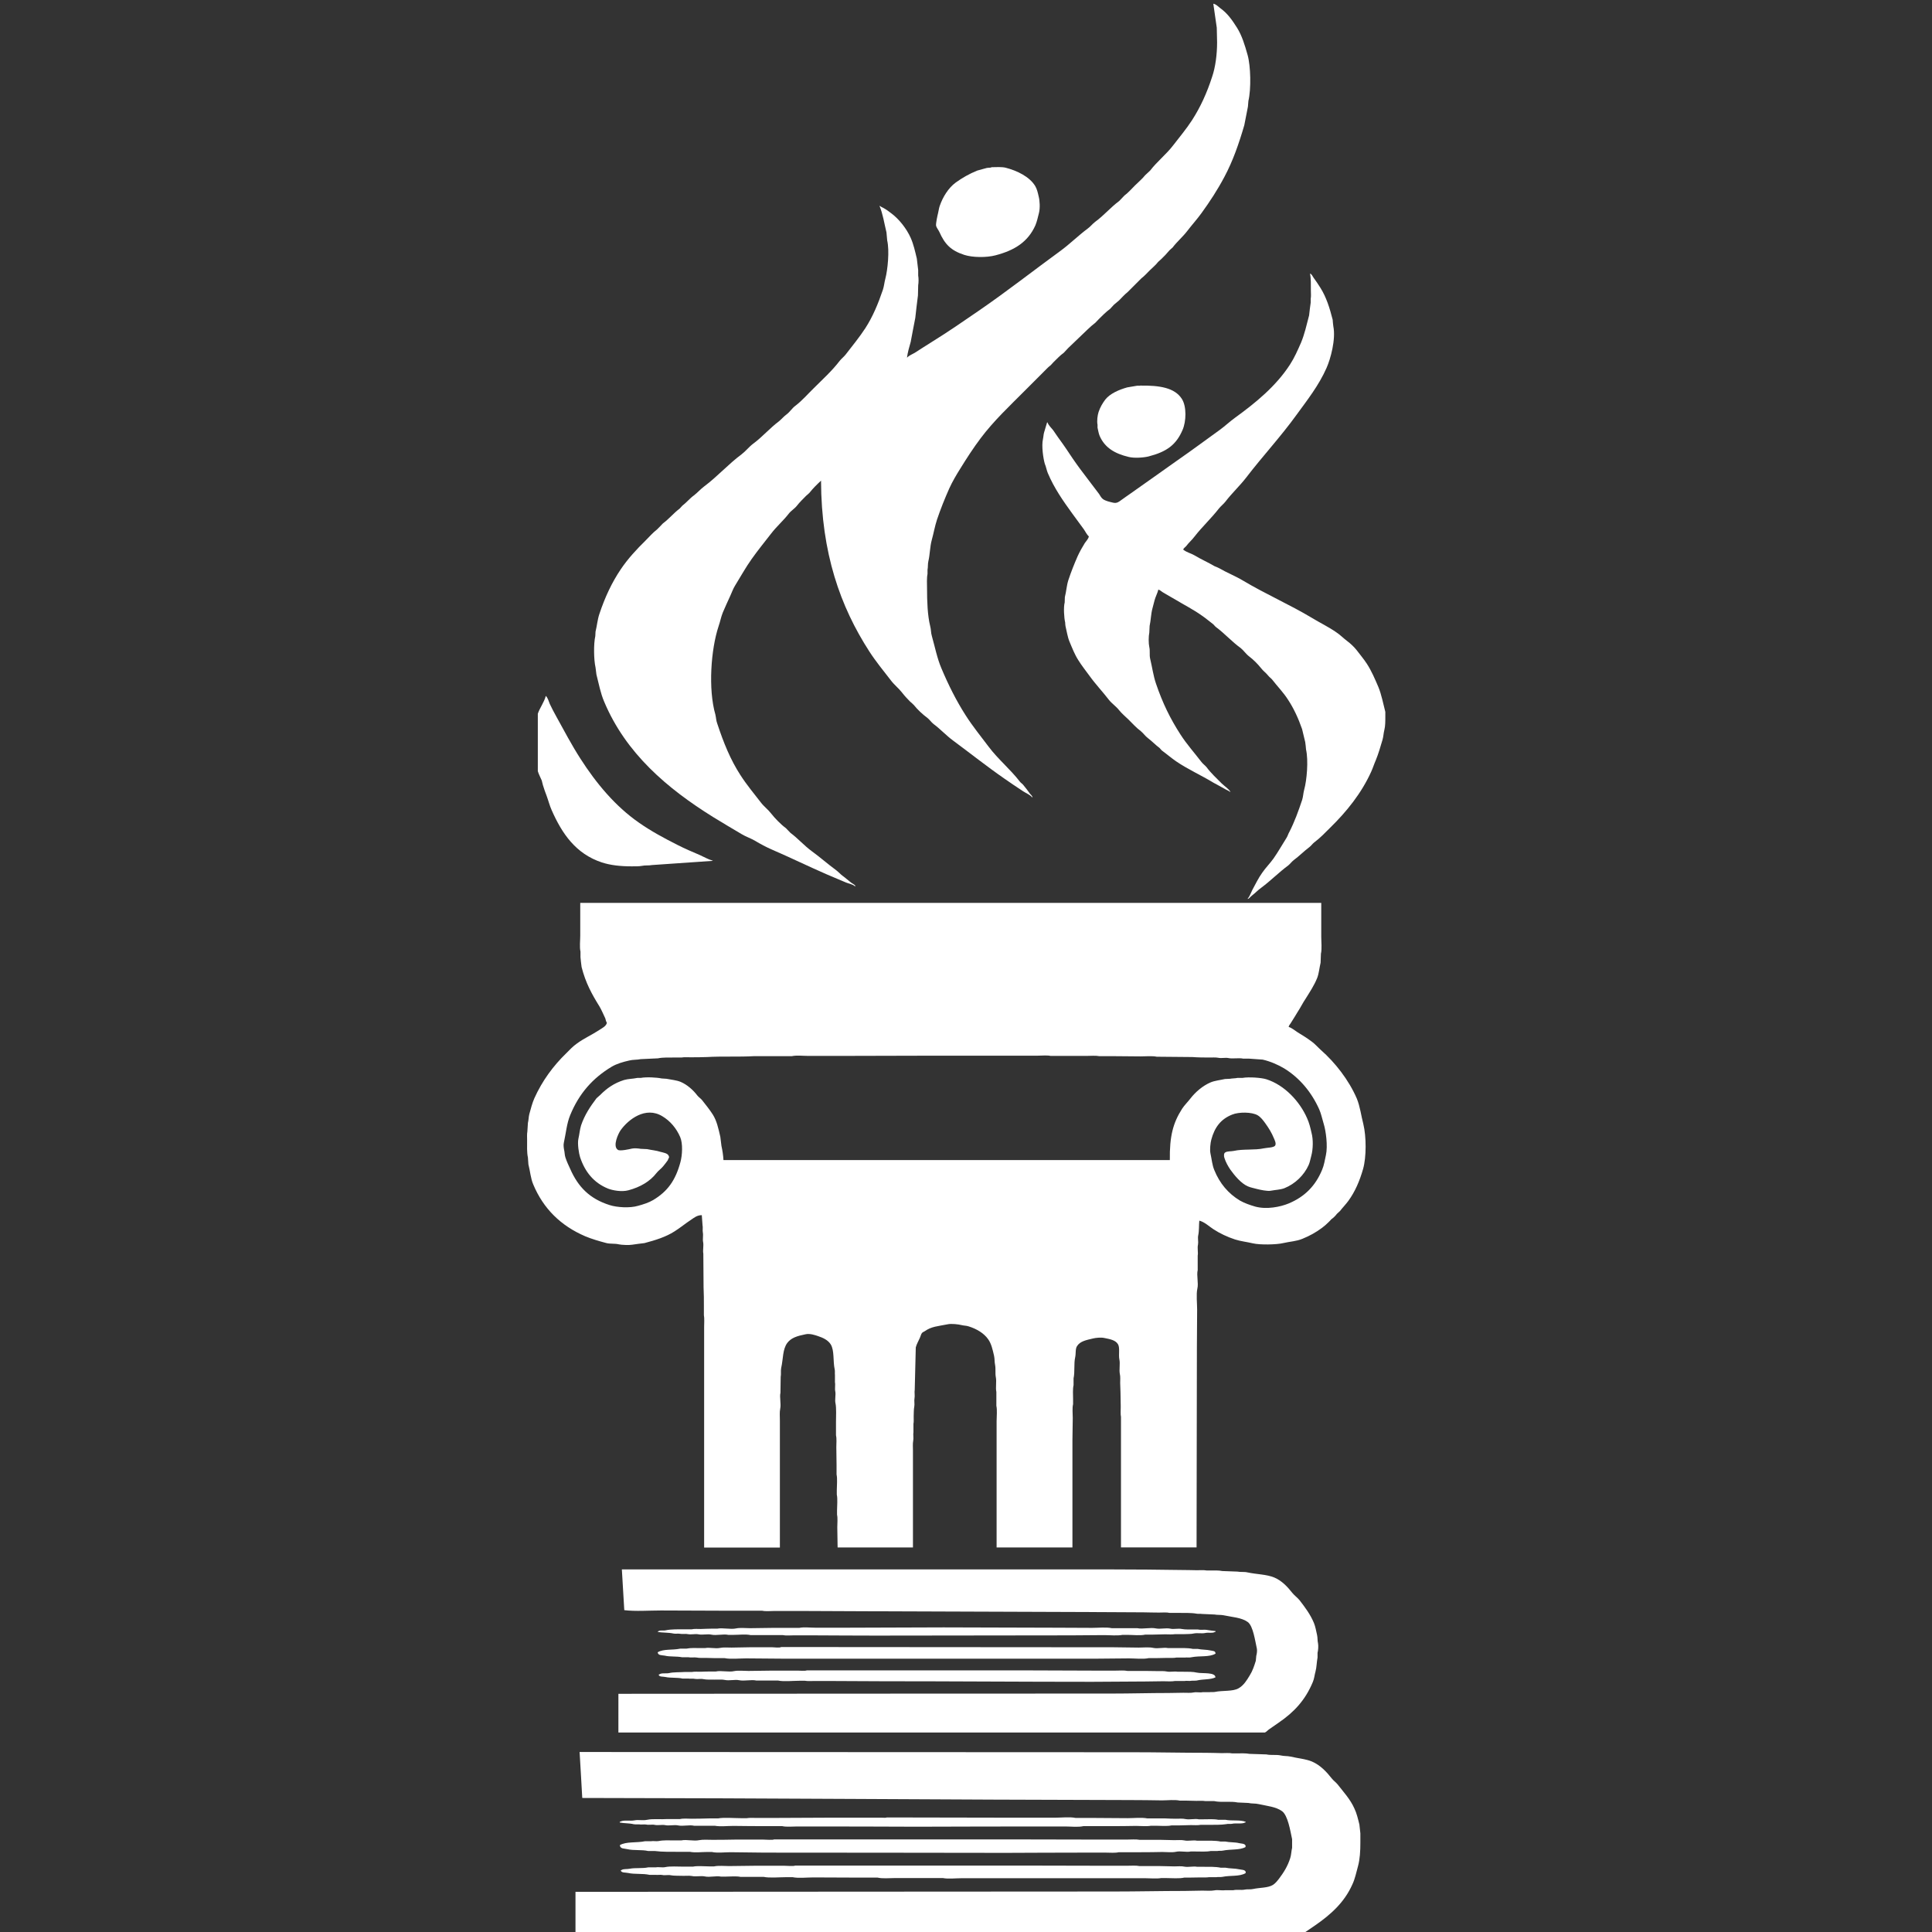 <?xml version="1.0" encoding="utf-8"?>
<!-- Generator: Adobe Illustrator 15.1.0, SVG Export Plug-In . SVG Version: 6.00 Build 0)  -->
<svg version="1.2" baseProfile="tiny" id="Шар_1"
	 xmlns="http://www.w3.org/2000/svg" xmlns:xlink="http://www.w3.org/1999/xlink" x="0px" y="0px" width="24px" height="24px"
	 viewBox="0 0 24 24" xml:space="preserve">
<rect x="0" y="0" width="24" height="24" fill="#333333" stroke="none"/>
<g>
	<path fill="none" d="M16.389,13.781c-0.096-0.214-0.242-0.39-0.434-0.508c-0.076-0.046-0.17-0.087-0.268-0.11
		c-0.057-0.004-0.113-0.008-0.168-0.012c-0.025,0-0.051,0-0.074,0c-0.055-0.013-0.131,0.005-0.188-0.008
		c-0.034-0.007-0.084,0.006-0.123-0.003c-0.031-0.006-0.078-0.003-0.115-0.003c-0.063,0-0.144-0.001-0.205-0.006
		c-0.147-0.002-0.296-0.002-0.443-0.004c-0.057-0.012-0.138-0.004-0.201-0.004c-0.116-0.001-0.231-0.002-0.348-0.003
		c-0.055,0-0.11,0-0.165,0c-0.046-0.009-0.108-0.003-0.159-0.003c-0.104,0-0.207,0-0.311,0c-0.045,0-0.09,0-0.135,0
		c-0.043-0.01-0.107-0.003-0.156-0.003c-0.1,0-0.201,0-0.301,0c-0.316,0-0.632,0-0.949,0c-0.403,0-0.81,0.003-1.209,0.003
		c-0.133,0-0.266,0-0.397,0c-0.064,0-0.144-0.01-0.202,0.003c-0.156,0-0.313,0-0.469,0c-0.191,0.011-0.395,0-0.585,0.011
		c-0.069,0.003-0.143,0.003-0.208,0.003c-0.035,0-0.081-0.003-0.109,0.003c-0.027,0-0.054,0-0.08,0c-0.063,0-0.154-0.003-0.212,0.01
		c-0.072,0.004-0.143,0.007-0.215,0.01c-0.045,0.01-0.096,0.005-0.142,0.017c-0.081,0.019-0.156,0.04-0.218,0.077
		c-0.238,0.143-0.405,0.334-0.516,0.602c-0.043,0.104-0.052,0.222-0.079,0.344c-0.006,0.024-0.001,0.065,0.003,0.084
		c0.008,0.037,0.005,0.064,0.017,0.098c0.015,0.049,0.039,0.098,0.06,0.143c0.098,0.224,0.242,0.37,0.489,0.448
		c0.09,0.028,0.251,0.04,0.354,0.009c0.065-0.019,0.132-0.039,0.186-0.071c0.181-0.107,0.28-0.246,0.34-0.473
		c0.023-0.087,0.031-0.228-0.003-0.309c-0.046-0.109-0.125-0.202-0.223-0.26c-0.208-0.126-0.422,0.04-0.518,0.175
		c-0.026,0.037-0.104,0.197-0.033,0.243c0.024,0.019,0.142-0.008,0.175-0.016c0.03-0.006,0.082-0.002,0.106,0.003
		c0.027,0.002,0.054,0.002,0.082,0.004c0.055,0.012,0.114,0.018,0.163,0.033c0.036,0.01,0.093,0.017,0.105,0.051
		c0.004,0.006,0.004,0.014,0.004,0.022c-0.009,0.01-0.01,0.022-0.016,0.033c-0.017,0.025-0.038,0.05-0.057,0.074
		c-0.024,0.03-0.06,0.055-0.083,0.084c-0.08,0.104-0.202,0.175-0.348,0.214c-0.083,0.022-0.199,0.002-0.257-0.022
		c-0.174-0.071-0.284-0.208-0.344-0.389c-0.014-0.041-0.034-0.168-0.021-0.228c0.013-0.057,0.017-0.113,0.033-0.166
		c0.045-0.133,0.115-0.236,0.192-0.338c0.016-0.014,0.031-0.027,0.046-0.041c0.082-0.081,0.173-0.146,0.297-0.186
		c0.052-0.016,0.11-0.015,0.166-0.026c0.013,0,0.027,0,0.042,0c0.067-0.013,0.199-0.006,0.258,0.007
		c0.02,0.001,0.039,0.002,0.06,0.004c0.06,0.012,0.123,0.017,0.175,0.038c0.083,0.035,0.158,0.103,0.208,0.169
		c0.017,0.021,0.043,0.037,0.06,0.059c0.045,0.059,0.093,0.115,0.133,0.179c0.049,0.078,0.068,0.173,0.093,0.276
		c0.004,0.037,0.008,0.074,0.014,0.113c0.012,0.053,0.022,0.117,0.025,0.176c1.848,0,3.697,0,5.545,0
		c-0.004-0.295,0.039-0.46,0.152-0.637c0.029-0.046,0.07-0.085,0.103-0.127c0.062-0.08,0.151-0.158,0.251-0.201
		c0.053-0.022,0.117-0.028,0.179-0.042c0.021-0.001,0.042-0.002,0.063-0.003c0.026-0.006,0.065-0.004,0.093-0.011
		c0.021,0,0.041,0,0.063,0c0.076-0.015,0.236-0.002,0.295,0.017c0.227,0.072,0.416,0.277,0.506,0.484
		c0.025,0.057,0.041,0.118,0.055,0.181c0.023,0.083,0.02,0.205-0.002,0.283c-0.012,0.043-0.018,0.079-0.033,0.116
		c-0.057,0.128-0.168,0.235-0.301,0.289c-0.053,0.021-0.109,0.021-0.172,0.032c-0.039,0.008-0.135-0.014-0.166-0.021
		c-0.041-0.013-0.078-0.018-0.115-0.033c-0.086-0.036-0.168-0.137-0.219-0.208c-0.028-0.041-0.059-0.095-0.074-0.146
		c-0.008-0.021-0.008-0.059,0.009-0.067c0.027-0.019,0.071-0.012,0.108-0.02c0.113-0.026,0.26-0.007,0.373-0.032
		c0.039-0.009,0.127-0.007,0.141-0.036c0.016-0.024-0.008-0.069-0.014-0.084c-0.031-0.076-0.066-0.132-0.109-0.191
		c-0.025-0.036-0.055-0.074-0.094-0.099c-0.072-0.043-0.236-0.043-0.318-0.009c-0.141,0.056-0.218,0.157-0.259,0.312
		c-0.01,0.037-0.021,0.125-0.01,0.172c0.016,0.072,0.021,0.143,0.047,0.204c0.067,0.166,0.173,0.292,0.319,0.38
		c0.057,0.032,0.125,0.057,0.191,0.075c0.141,0.038,0.311,0.004,0.414-0.039c0.201-0.084,0.334-0.22,0.416-0.419
		c0.023-0.056,0.033-0.119,0.047-0.182c0.025-0.111,0-0.303-0.027-0.39C16.424,13.895,16.414,13.838,16.389,13.781z"/>
	<path fill="#fff" d="M7.794,22.971c0.078,0.019,0.176,0.004,0.259,0.023c0.027,0,0.055,0,0.082,0
		c0.091,0.012,0.208,0.01,0.305,0.01c0.044,0,0.088,0,0.131,0c0.061,0.013,0.146,0.002,0.212,0.002c0.02,0,0.04,0,0.06,0
		c0.066,0.015,0.159,0.003,0.231,0.003c0.141,0.001,0.282,0.003,0.423,0.005c0.998,0,1.996,0.002,2.993,0.003
		c0.313-0.001,0.625-0.003,0.938-0.003c0.104,0,0.207,0,0.311,0c0.051,0,0.114,0.006,0.159-0.005c0.092,0,0.183,0,0.274,0
		c0.09,0,0.179-0.001,0.268-0.003c0.053,0,0.119,0.008,0.166-0.002c0.059-0.014,0.13,0.008,0.185-0.004c0.021,0,0.041,0,0.063,0
		c0.058,0,0.133,0.005,0.185-0.006c0.027,0,0.055,0,0.083,0c0.018-0.005,0.048,0,0.069-0.005c0.098-0.02,0.209-0.004,0.281-0.044
		c0-0.01,0.004-0.014,0-0.02c-0.012-0.025-0.049-0.022-0.08-0.029c-0.051-0.013-0.116-0.008-0.172-0.02c-0.02,0-0.039,0-0.059,0
		c-0.059-0.013-0.149-0.01-0.212-0.01c-0.026,0-0.053,0-0.079,0c-0.047-0.011-0.109,0.008-0.159-0.004
		c-0.034-0.007-0.085-0.003-0.125-0.003c-0.058-0.001-0.115-0.003-0.172-0.004c-0.086,0-0.17,0-0.256,0
		c-0.046-0.009-0.112-0.003-0.165-0.003c-0.106,0-0.213,0-0.32,0c-0.319,0-0.648-0.002-0.973-0.002c-1.028,0-2.056,0-3.084,0
		c-0.018,0.01-0.105,0.002-0.133,0.002c-0.116,0-0.234,0-0.35,0c-0.094,0.002-0.187,0.003-0.281,0.003
		c-0.054,0-0.119-0.005-0.166,0.004c-0.067,0.015-0.158-0.011-0.221,0.003c-0.032,0-0.064,0-0.097,0
		c-0.058,0-0.131-0.004-0.185,0.008c-0.03,0.006-0.068-0.003-0.092,0.002c-0.026,0-0.052,0-0.076,0
		c-0.109,0.023-0.236,0.002-0.315,0.049C7.704,22.97,7.754,22.961,7.794,22.971z"/>
	<path fill="#fff" d="M16.855,13.647c-0.1-0.232-0.27-0.448-0.447-0.604c-0.037-0.033-0.07-0.072-0.109-0.101
		c-0.059-0.044-0.117-0.081-0.182-0.12c-0.033-0.021-0.07-0.054-0.109-0.065c0.004-0.022,0.02-0.035,0.029-0.052
		c0.029-0.044,0.055-0.09,0.082-0.133c0.037-0.056,0.064-0.113,0.102-0.169c0.049-0.079,0.104-0.161,0.141-0.253
		c0.023-0.058,0.027-0.125,0.043-0.191c0.002-0.038,0.002-0.074,0.004-0.111c0.014-0.061,0.004-0.147,0.004-0.213
		c0-0.141,0-0.28,0-0.419c-3.068,0-6.138,0-9.205,0c0,0.135,0,0.271,0,0.405c0,0.063-0.01,0.144,0.003,0.201
		c0,0.024,0,0.046,0,0.069c0.004,0.041,0.008,0.083,0.014,0.123c0.05,0.196,0.127,0.336,0.221,0.487
		c0.026,0.043,0.051,0.104,0.073,0.149c0.007,0.019,0.008,0.04,0.02,0.055c-0.008,0.044-0.064,0.069-0.096,0.091
		c-0.088,0.058-0.191,0.104-0.275,0.166c-0.05,0.035-0.093,0.08-0.136,0.124c-0.159,0.154-0.297,0.341-0.394,0.557
		c-0.027,0.062-0.044,0.129-0.063,0.198c-0.009,0.036-0.008,0.074-0.017,0.108c-0.002,0.035-0.004,0.072-0.007,0.109
		c-0.006,0.028-0.003,0.07-0.003,0.104c0,0.075-0.004,0.154,0.01,0.217c0.002,0.028,0.004,0.057,0.006,0.085
		c0.022,0.085,0.028,0.175,0.06,0.249c0.126,0.302,0.343,0.514,0.645,0.644c0.081,0.034,0.17,0.06,0.265,0.085
		c0.05,0.012,0.1,0.003,0.156,0.016c0.029,0.007,0.129,0.011,0.164,0.004c0.052-0.008,0.102-0.014,0.152-0.02
		c0.139-0.037,0.264-0.076,0.371-0.144c0.072-0.045,0.136-0.099,0.208-0.146c0.036-0.024,0.073-0.057,0.133-0.057
		c0.003,0.042,0.006,0.083,0.009,0.124c0.007,0.028-0.002,0.067,0.004,0.091c0.007,0.037-0.004,0.084,0.003,0.117
		c0.01,0.047-0.006,0.104,0.003,0.146c0.001,0.14,0.002,0.278,0.003,0.418c0.004,0.074,0.004,0.161,0.004,0.24
		c0,0.036,0,0.071,0,0.106c0.008,0.041,0.003,0.101,0.003,0.146c0,0.094,0,0.187,0,0.28c0,0.82,0,1.641,0,2.461
		c0.313,0,0.628,0,0.941,0c0-0.432,0-0.861,0-1.293c0-0.095,0-0.19,0-0.285c0-0.048-0.005-0.106,0.004-0.146
		c0.013-0.063-0.01-0.141,0.003-0.199c0.001-0.066,0.002-0.132,0.003-0.197c0.007-0.034-0.001-0.074,0.006-0.11
		c0.027-0.12,0.016-0.229,0.076-0.312c0.05-0.066,0.128-0.087,0.225-0.107c0.055-0.013,0.12,0.01,0.156,0.022
		c0.066,0.022,0.125,0.05,0.159,0.104c0.047,0.078,0.026,0.207,0.049,0.311c0.005,0.021,0,0.051,0.003,0.068c0,0.03,0,0.062,0,0.091
		c0.007,0.032-0.004,0.079,0.004,0.113c0.009,0.044-0.008,0.103,0.003,0.15c0.012,0.056,0.006,0.166,0.006,0.227
		c0,0.057,0,0.113,0,0.169c0.01,0.041,0.004,0.1,0.004,0.146c0.001,0.074,0.002,0.148,0.003,0.224c0,0.039,0,0.078,0,0.116
		c0.012,0.056,0.003,0.134,0.003,0.195c0,0.019,0,0.037,0,0.055c0.012,0.056,0.003,0.134,0.003,0.196c0,0.018,0,0.035,0,0.054
		c0.01,0.044,0.003,0.106,0.003,0.157c0.001,0.083,0.003,0.166,0.004,0.25c0.312,0,0.624,0,0.936,0c0-0.32,0-0.64,0-0.959
		c0-0.081,0-0.162,0-0.244c0-0.038-0.004-0.088,0.003-0.122c0.007-0.033-0.003-0.078,0.003-0.107c0-0.034,0-0.069,0-0.104
		c0.006-0.025,0.002-0.063,0.003-0.094c0.002-0.032,0-0.086,0.007-0.117c0.007-0.033-0.003-0.076,0.003-0.104
		c0.007-0.034-0.003-0.078,0.003-0.108c0.005-0.175,0.009-0.35,0.013-0.526c0.01-0.041,0.033-0.078,0.049-0.115
		c0.011-0.022,0.014-0.045,0.027-0.063c0.007-0.01,0.023-0.016,0.033-0.022c0.088-0.062,0.162-0.062,0.285-0.087
		c0.048-0.011,0.135,0,0.172,0.009c0.034,0.009,0.061,0.006,0.092,0.017c0.099,0.031,0.188,0.084,0.241,0.159
		c0.04,0.056,0.055,0.127,0.073,0.204c0.009,0.038,0.005,0.078,0.013,0.114c0.01,0.05,0,0.104,0.009,0.152
		c0.012,0.056-0.005,0.131,0.007,0.185c0,0.057,0,0.115,0,0.172c0.012,0.055,0.003,0.131,0.003,0.191c0,0.126,0,0.252,0,0.377
		c0,0.397,0,0.795,0,1.192c0.313,0,0.627,0,0.942,0c0-0.444,0-0.889,0-1.332c0-0.092,0.004-0.189,0.004-0.276
		c0-0.054-0.008-0.123,0.004-0.172c0-0.02,0-0.041,0-0.062c0-0.056-0.006-0.123,0.006-0.175c0-0.029,0-0.057,0-0.084
		c0.018-0.082,0.002-0.182,0.02-0.261c0.011-0.05,0-0.103,0.023-0.139c0.039-0.062,0.115-0.075,0.198-0.095
		c0.032-0.008,0.1-0.016,0.142-0.006c0.069,0.014,0.139,0.026,0.169,0.078c0.026,0.043,0.005,0.129,0.017,0.188
		c0.012,0.054-0.005,0.127,0.006,0.182c0.008,0.031,0.004,0.075,0.004,0.11c0,0.036,0.004,0.08,0.004,0.12
		c0.001,0.059,0.002,0.117,0.003,0.176c0,0.041-0.004,0.092,0.003,0.127c0,0.539,0,1.079,0,1.62c0.313,0,0.627,0,0.939,0
		c0-0.828,0.004-1.659,0.004-2.48c0-0.159,0.003-0.321,0.003-0.475c0-0.078-0.013-0.189,0.003-0.26
		c0.016-0.067-0.012-0.164,0.004-0.23c0-0.059,0-0.119,0-0.179c0.008-0.039-0.007-0.096,0.004-0.139
		c0.006-0.031-0.005-0.076,0.002-0.111c0.013-0.057,0.008-0.129,0.014-0.185c0.068,0.018,0.121,0.072,0.176,0.107
		c0.078,0.051,0.17,0.095,0.268,0.127c0.068,0.022,0.145,0.03,0.221,0.048c0.09,0.021,0.293,0.017,0.377-0.003
		c0.086-0.02,0.164-0.022,0.238-0.053c0.092-0.037,0.17-0.081,0.244-0.136c0.029-0.021,0.061-0.05,0.086-0.075
		c0.01-0.01,0.021-0.021,0.029-0.031c0.029-0.021,0.051-0.042,0.07-0.068c0.014-0.013,0.027-0.025,0.039-0.036
		c0.033-0.043,0.072-0.082,0.104-0.126c0.082-0.113,0.139-0.244,0.182-0.394c0.043-0.148,0.041-0.406,0.004-0.558
		C16.908,13.857,16.896,13.748,16.855,13.647z M16.471,14.349c-0.014,0.063-0.023,0.126-0.047,0.182
		c-0.082,0.199-0.215,0.335-0.416,0.419c-0.104,0.043-0.273,0.077-0.414,0.039c-0.066-0.019-0.135-0.043-0.191-0.075
		c-0.146-0.088-0.252-0.214-0.319-0.38c-0.026-0.062-0.031-0.132-0.047-0.204c-0.011-0.047,0-0.135,0.01-0.172
		c0.041-0.154,0.118-0.256,0.259-0.312c0.082-0.034,0.246-0.034,0.318,0.009c0.039,0.024,0.068,0.063,0.094,0.099
		c0.043,0.06,0.078,0.115,0.109,0.191c0.006,0.015,0.029,0.06,0.014,0.084c-0.014,0.029-0.102,0.027-0.141,0.036
		c-0.113,0.025-0.26,0.006-0.373,0.032c-0.037,0.008-0.081,0.001-0.108,0.02c-0.017,0.009-0.017,0.046-0.009,0.067
		c0.016,0.052,0.046,0.105,0.074,0.146c0.051,0.071,0.133,0.172,0.219,0.208c0.037,0.016,0.074,0.021,0.115,0.033
		c0.031,0.008,0.127,0.029,0.166,0.021c0.063-0.012,0.119-0.012,0.172-0.032c0.133-0.054,0.244-0.161,0.301-0.289
		c0.016-0.037,0.021-0.073,0.033-0.116c0.021-0.078,0.025-0.2,0.002-0.283c-0.014-0.063-0.029-0.124-0.055-0.181
		c-0.09-0.207-0.279-0.412-0.506-0.484c-0.059-0.019-0.219-0.031-0.295-0.017c-0.021,0-0.041,0-0.063,0
		c-0.027,0.007-0.066,0.005-0.093,0.011c-0.021,0.001-0.041,0.002-0.063,0.003c-0.062,0.014-0.126,0.02-0.179,0.042
		c-0.1,0.043-0.189,0.121-0.251,0.201c-0.032,0.042-0.073,0.081-0.103,0.127c-0.113,0.177-0.156,0.342-0.152,0.637
		c-1.848,0-3.697,0-5.545,0c-0.003-0.059-0.013-0.123-0.025-0.176c-0.005-0.039-0.01-0.076-0.014-0.113
		c-0.024-0.104-0.044-0.198-0.093-0.276c-0.04-0.063-0.087-0.12-0.133-0.179c-0.016-0.021-0.043-0.037-0.06-0.059
		c-0.05-0.066-0.125-0.134-0.208-0.169c-0.052-0.021-0.115-0.026-0.175-0.038c-0.021-0.002-0.04-0.003-0.06-0.004
		c-0.06-0.013-0.191-0.02-0.258-0.007c-0.015,0-0.029,0-0.042,0c-0.056,0.012-0.114,0.011-0.166,0.026
		c-0.125,0.039-0.216,0.104-0.297,0.186c-0.015,0.014-0.031,0.027-0.046,0.041c-0.077,0.102-0.147,0.205-0.192,0.338
		c-0.016,0.053-0.02,0.109-0.033,0.166c-0.014,0.06,0.007,0.187,0.021,0.228c0.06,0.181,0.169,0.317,0.344,0.389
		c0.059,0.024,0.174,0.045,0.257,0.022c0.146-0.039,0.268-0.11,0.348-0.214c0.022-0.029,0.059-0.054,0.083-0.084
		c0.019-0.024,0.04-0.049,0.057-0.074c0.006-0.011,0.007-0.023,0.016-0.033c0-0.009,0-0.017-0.004-0.022
		c-0.012-0.034-0.069-0.041-0.105-0.051c-0.048-0.016-0.108-0.021-0.163-0.033c-0.028-0.002-0.055-0.002-0.082-0.004
		c-0.025-0.005-0.076-0.009-0.106-0.003c-0.033,0.008-0.15,0.034-0.175,0.016c-0.071-0.046,0.007-0.206,0.033-0.243
		c0.096-0.135,0.31-0.301,0.518-0.175c0.098,0.058,0.176,0.15,0.223,0.26c0.034,0.081,0.026,0.222,0.003,0.309
		c-0.061,0.227-0.159,0.365-0.34,0.473c-0.054,0.032-0.121,0.053-0.186,0.071c-0.103,0.031-0.264,0.02-0.354-0.009
		c-0.247-0.078-0.391-0.225-0.489-0.448c-0.021-0.045-0.044-0.094-0.06-0.143c-0.011-0.033-0.008-0.061-0.017-0.098
		c-0.004-0.019-0.009-0.06-0.003-0.084c0.027-0.122,0.036-0.24,0.079-0.344c0.11-0.268,0.278-0.459,0.516-0.602
		c0.063-0.037,0.138-0.059,0.218-0.077c0.046-0.012,0.097-0.007,0.142-0.017c0.072-0.003,0.143-0.006,0.215-0.01
		c0.058-0.013,0.149-0.01,0.212-0.01c0.026,0,0.053,0,0.08,0c0.028-0.006,0.074-0.003,0.109-0.003c0.065,0,0.139,0,0.208-0.003
		c0.19-0.011,0.394,0,0.585-0.011c0.156,0,0.313,0,0.469,0c0.058-0.013,0.138-0.003,0.202-0.003c0.132,0,0.265,0,0.397,0
		c0.399,0,0.806-0.003,1.209-0.003c0.317,0,0.633,0,0.949,0c0.1,0,0.201,0,0.301,0c0.049,0,0.113-0.007,0.156,0.003
		c0.045,0,0.09,0,0.135,0c0.104,0,0.207,0,0.311,0c0.051,0,0.113-0.006,0.159,0.003c0.055,0,0.11,0,0.165,0
		c0.116,0.001,0.231,0.002,0.348,0.003c0.063,0,0.145-0.008,0.201,0.004c0.147,0.002,0.296,0.002,0.443,0.004
		c0.062,0.005,0.143,0.006,0.205,0.006c0.037,0,0.084-0.003,0.115,0.003c0.039,0.009,0.089-0.004,0.123,0.003
		c0.057,0.013,0.133-0.005,0.188,0.008c0.023,0,0.049,0,0.074,0c0.055,0.004,0.111,0.008,0.168,0.012
		c0.098,0.023,0.191,0.064,0.268,0.11c0.191,0.118,0.338,0.294,0.434,0.508c0.025,0.057,0.035,0.113,0.055,0.178
		C16.471,14.046,16.496,14.237,16.471,14.349z"/>
	<path fill="#fff" d="M14.123,4.792c-0.04,0.006-0.079,0.014-0.119,0.02c-0.105,0.029-0.216,0.078-0.274,0.152
		c-0.034,0.046-0.063,0.094-0.083,0.154c-0.013,0.04-0.023,0.111-0.013,0.159c0,0.012,0,0.023,0,0.036
		c0.008,0.033,0.013,0.07,0.026,0.101c0.063,0.147,0.188,0.221,0.36,0.262c0.071,0.018,0.186,0.009,0.248-0.006
		c0.22-0.057,0.342-0.14,0.423-0.331c0.045-0.105,0.051-0.288-0.009-0.383c-0.089-0.141-0.28-0.169-0.516-0.166
		C14.156,4.795,14.138,4.789,14.123,4.792z"/>
	<path fill="#fff" d="M7.409,8.379c0.03,0.117,0.051,0.232,0.096,0.337C7.775,9.36,8.29,9.795,8.856,10.148
		c0.116,0.072,0.238,0.143,0.357,0.214c0.055,0.033,0.113,0.051,0.169,0.084c0.063,0.038,0.136,0.077,0.205,0.107
		c0.229,0.099,0.454,0.209,0.684,0.309c0.081,0.034,0.16,0.067,0.238,0.101c0.035,0.014,0.082,0.021,0.109,0.045
		c0.003,0,0.008,0,0.011,0c-0.013-0.019-0.035-0.03-0.054-0.042c-0.036-0.027-0.069-0.058-0.105-0.084
		c-0.029-0.021-0.054-0.05-0.083-0.072c-0.104-0.076-0.199-0.161-0.304-0.237c-0.094-0.069-0.172-0.159-0.264-0.227
		c-0.019-0.02-0.038-0.04-0.057-0.059c-0.062-0.045-0.139-0.125-0.185-0.184c-0.036-0.047-0.088-0.085-0.125-0.134
		c-0.086-0.111-0.177-0.22-0.254-0.34c-0.124-0.191-0.209-0.401-0.288-0.64C8.896,8.953,8.896,8.917,8.887,8.878
		C8.795,8.559,8.832,8.064,8.926,7.781c0.021-0.06,0.03-0.115,0.053-0.172c0.029-0.07,0.063-0.141,0.093-0.208
		c0.02-0.043,0.034-0.086,0.059-0.126c0.069-0.111,0.131-0.225,0.206-0.33c0.076-0.108,0.16-0.21,0.241-0.315
		c0.067-0.088,0.154-0.163,0.221-0.25c0.028-0.036,0.072-0.061,0.1-0.097c0.034-0.044,0.076-0.084,0.115-0.124
		c0.015-0.012,0.029-0.025,0.043-0.039c0.04-0.051,0.09-0.101,0.139-0.146c0-0.001,0-0.002,0-0.003c0.001,0,0.002,0,0.003,0
		c0.004,0.904,0.241,1.565,0.599,2.12c0.081,0.126,0.177,0.242,0.268,0.36c0.041,0.055,0.098,0.099,0.139,0.152
		c0.03,0.039,0.064,0.076,0.099,0.111c0.017,0.014,0.033,0.03,0.049,0.045c0.042,0.054,0.11,0.117,0.166,0.158
		c0.028,0.021,0.051,0.057,0.079,0.078c0.085,0.063,0.156,0.142,0.242,0.205c0.211,0.156,0.417,0.32,0.635,0.471
		c0.077,0.054,0.157,0.108,0.235,0.159c0.035,0.023,0.084,0.042,0.111,0.074c0.002,0,0.004,0,0.006,0
		c-0.006-0.02-0.021-0.03-0.033-0.045c-0.025-0.037-0.053-0.071-0.082-0.107c-0.01-0.015-0.031-0.026-0.043-0.042
		c-0.117-0.153-0.27-0.277-0.387-0.433c-0.096-0.128-0.2-0.255-0.287-0.392c-0.116-0.181-0.213-0.375-0.301-0.584
		c-0.053-0.125-0.079-0.261-0.118-0.399c-0.013-0.042-0.009-0.081-0.021-0.124c-0.033-0.134-0.039-0.307-0.039-0.467
		c0-0.062-0.005-0.127,0.006-0.182c0-0.018,0-0.034,0-0.051c0.007-0.032,0.002-0.069,0.01-0.104
		c0.021-0.088,0.019-0.181,0.043-0.267c0.023-0.083,0.038-0.171,0.065-0.253c0.045-0.133,0.097-0.262,0.152-0.386
		c0.039-0.086,0.09-0.172,0.139-0.25c0.081-0.131,0.16-0.253,0.251-0.374c0.162-0.216,0.362-0.403,0.552-0.594
		c0.07-0.071,0.141-0.141,0.211-0.211c0.037-0.035,0.068-0.073,0.109-0.104c0.012-0.012,0.021-0.024,0.033-0.036
		c0.041-0.039,0.08-0.083,0.127-0.116c0.018-0.02,0.037-0.039,0.055-0.059c0.047-0.046,0.096-0.092,0.143-0.137
		c0.064-0.059,0.126-0.126,0.195-0.178c0.015-0.016,0.028-0.03,0.043-0.045c0.044-0.043,0.089-0.09,0.139-0.126
		c0.017-0.018,0.033-0.035,0.049-0.053c0.021-0.019,0.044-0.035,0.064-0.054c0.035-0.034,0.065-0.071,0.104-0.101
		c0.058-0.058,0.116-0.115,0.172-0.172c0.04-0.03,0.071-0.067,0.106-0.101c0.035-0.034,0.073-0.065,0.103-0.104
		c0.014-0.013,0.027-0.024,0.04-0.036c0.034-0.033,0.069-0.069,0.1-0.107c0.013-0.011,0.025-0.024,0.039-0.035
		c0.055-0.073,0.127-0.133,0.182-0.205c0.057-0.075,0.121-0.145,0.176-0.221c0.104-0.143,0.202-0.293,0.287-0.454
		c0.104-0.195,0.178-0.407,0.246-0.64c0.014-0.076,0.029-0.153,0.045-0.23c0.002-0.023,0.004-0.047,0.006-0.071
		c0.035-0.148,0.029-0.433-0.01-0.571c-0.035-0.125-0.07-0.24-0.131-0.338c-0.061-0.096-0.117-0.178-0.209-0.244
		c-0.025-0.019-0.05-0.048-0.086-0.055c0.015,0.099,0.029,0.199,0.043,0.298c0.002,0.061,0.002,0.121,0.004,0.182
		c0,0.15-0.021,0.309-0.061,0.426c-0.065,0.202-0.146,0.379-0.251,0.542c-0.071,0.11-0.156,0.21-0.234,0.312
		c-0.085,0.111-0.2,0.201-0.285,0.312c-0.021,0.02-0.041,0.039-0.063,0.059C14.189,2.223,14.143,2.26,14.1,2.303
		c-0.043,0.042-0.082,0.089-0.132,0.126c-0.022,0.023-0.044,0.046-0.065,0.068c-0.106,0.078-0.191,0.181-0.299,0.259
		c-0.033,0.025-0.06,0.061-0.093,0.084c-0.114,0.085-0.216,0.186-0.329,0.27c-0.34,0.248-0.67,0.507-1.019,0.747
		c-0.192,0.132-0.386,0.266-0.585,0.389c-0.073,0.045-0.144,0.092-0.215,0.137c-0.03,0.018-0.071,0.033-0.093,0.058
		c-0.001,0-0.002,0-0.003,0c0.009-0.064,0.028-0.133,0.046-0.194c0.019-0.099,0.037-0.199,0.057-0.298
		c0.01-0.093,0.021-0.187,0.033-0.279c0.001-0.042,0.002-0.085,0.003-0.127c0.006-0.031,0.006-0.089,0-0.12c0-0.023,0-0.045,0-0.068
		c-0.005-0.047-0.011-0.096-0.017-0.143c-0.022-0.092-0.041-0.178-0.076-0.257c-0.051-0.115-0.147-0.237-0.245-0.308
		c-0.025-0.019-0.052-0.04-0.079-0.055c-0.019-0.013-0.041-0.019-0.057-0.033c-0.002,0-0.004,0-0.006,0
		c0.042,0.1,0.058,0.214,0.086,0.328c0.003,0.033,0.006,0.067,0.009,0.1c0.03,0.128,0.006,0.365-0.023,0.475
		c-0.013,0.048-0.015,0.09-0.03,0.136c-0.059,0.175-0.126,0.335-0.218,0.478c-0.075,0.115-0.162,0.22-0.245,0.328
		c-0.021,0.027-0.051,0.05-0.073,0.077c-0.095,0.125-0.213,0.231-0.324,0.342c-0.074,0.072-0.144,0.154-0.227,0.217
		c-0.041,0.03-0.069,0.077-0.109,0.107C9.738,5.171,9.708,5.208,9.677,5.233C9.563,5.318,9.47,5.428,9.356,5.512
		C9.305,5.55,9.264,5.604,9.213,5.643C9.049,5.764,8.912,5.92,8.748,6.042c-0.044,0.033-0.082,0.076-0.125,0.11
		C8.569,6.19,8.528,6.243,8.476,6.282c-0.01,0.012-0.021,0.023-0.033,0.036C8.368,6.374,8.31,6.447,8.235,6.502
		C8.21,6.528,8.187,6.553,8.162,6.577C8.11,6.617,8.066,6.668,8.02,6.714C7.909,6.823,7.801,6.939,7.712,7.071
		C7.6,7.237,7.515,7.419,7.445,7.629C7.422,7.698,7.416,7.774,7.398,7.846C7.397,7.865,7.396,7.883,7.395,7.902
		c-0.022,0.095-0.019,0.296,0.003,0.39C7.401,8.321,7.405,8.349,7.409,8.379z"/>
	<path fill="#fff" d="M8.026,22.665c0.033,0.008,0.078-0.003,0.106,0.004c0.04,0.009,0.092-0.004,0.128,0.003
		c0.051,0.012,0.115-0.007,0.163,0.004c0.063,0.013,0.14-0.01,0.199,0.004c0.085,0,0.172,0,0.257,0
		c0.067,0.013,0.158,0.002,0.231,0.002c0.139,0.002,0.278,0.003,0.417,0.003c0.063,0,0.127,0,0.191,0
		c0.052,0.012,0.126,0.004,0.185,0.004c0.122,0,0.245,0,0.367,0c0.372,0.001,0.743,0.001,1.115,0.003
		c0.463-0.002,0.927-0.002,1.391-0.003c0.152,0,0.305,0,0.457,0c0.07,0,0.159,0.011,0.225-0.004c0.113,0,0.227,0,0.34,0
		c0.105,0,0.209-0.001,0.314-0.003c0.059,0,0.133,0.008,0.186-0.002c0.018,0,0.037,0,0.057,0c0.063,0,0.142,0.008,0.197-0.004
		c0.029,0,0.058,0,0.086,0c0.052-0.002,0.104-0.003,0.156-0.004c0.037,0,0.086,0.004,0.119-0.003c0.038,0,0.077,0,0.115,0
		c0.06-0.001,0.149,0.001,0.205-0.009c0.021-0.006,0.053,0,0.07-0.004c0.049-0.012,0.129,0.006,0.164-0.017c0.002,0,0.004,0,0.008,0
		c0-0.002,0-0.004,0-0.007c-0.068-0.029-0.172-0.009-0.252-0.026c-0.029,0-0.06,0-0.09,0c-0.052-0.011-0.121-0.006-0.179-0.006
		c-0.021,0-0.041,0-0.063,0c-0.048-0.011-0.113,0.008-0.165-0.003c-0.033-0.008-0.081-0.004-0.119-0.004
		c-0.045,0-0.089-0.002-0.132-0.004c-0.074,0-0.148,0-0.222,0c-0.07-0.014-0.168-0.003-0.244-0.003
		c-0.149-0.001-0.299-0.002-0.447-0.003c-0.066,0-0.135,0-0.201,0c-0.068-0.015-0.178-0.003-0.256-0.003c-0.17,0-0.342,0-0.512,0
		c-0.525-0.001-1.051-0.002-1.577-0.003c-0.011,0.007-0.042,0.003-0.06,0.003c-0.047,0-0.095,0-0.142,0c-0.179,0-0.357,0-0.536,0
		c-0.219,0.001-0.438,0.002-0.657,0.003c-0.076,0-0.152,0-0.229,0c-0.037,0-0.083-0.003-0.115,0.003c-0.026,0-0.051,0-0.076,0
		c-0.082,0-0.209-0.011-0.281,0.003c-0.037,0-0.075,0-0.112,0c-0.072,0.002-0.144,0.004-0.215,0.004
		c-0.046,0-0.105-0.006-0.145,0.004c-0.054,0-0.106,0-0.16,0c-0.074,0.006-0.178-0.006-0.248,0.009
		c-0.052,0.012-0.11-0.003-0.158,0.007c-0.053,0.011-0.138-0.008-0.175,0.016c-0.002,0-0.004,0-0.008,0c0,0.004,0,0.008,0,0.011
		c0.051,0.011,0.118,0.007,0.173,0.021c0.02,0.004,0.049,0,0.066,0.002C7.967,22.668,8.003,22.661,8.026,22.665z"/>
	<path fill="#fff" d="M6.744,9.752C6.758,9.795,6.773,9.844,6.79,9.885c0.023,0.062,0.037,0.121,0.063,0.179
		c0.129,0.293,0.3,0.542,0.622,0.649c0.107,0.035,0.229,0.049,0.371,0.049c0.044,0,0.09,0.001,0.128-0.006
		c0.042-0.009,0.086-0.002,0.125-0.01c0.251-0.018,0.502-0.034,0.754-0.052c0-0.001,0-0.002,0-0.003
		c-0.056-0.015-0.109-0.047-0.159-0.069c-0.096-0.041-0.188-0.08-0.278-0.126c-0.17-0.086-0.328-0.171-0.478-0.276
		C7.641,10.014,7.405,9.728,7.21,9.424C7.102,9.256,7.007,9.076,6.909,8.898c-0.028-0.05-0.056-0.104-0.08-0.155
		C6.816,8.711,6.805,8.667,6.78,8.645C6.76,8.724,6.706,8.792,6.681,8.866c0,0.183,0,0.365,0,0.548c0,0.056,0,0.11,0,0.166
		C6.692,9.618,6.715,9.66,6.73,9.696C6.734,9.715,6.739,9.733,6.744,9.752z"/>
	<path fill="#fff" d="M11.978,3.166c0.104,0.034,0.277,0.035,0.387,0.006c0.239-0.062,0.405-0.167,0.497-0.373
		c0.02-0.048,0.031-0.101,0.045-0.156c0.014-0.058,0.01-0.149-0.004-0.202c-0.012-0.052-0.021-0.093-0.045-0.133
		c-0.07-0.112-0.219-0.187-0.367-0.225c-0.049-0.011-0.114-0.007-0.172-0.006c-0.016,0.01-0.044,0.005-0.063,0.01
		c-0.039,0.01-0.077,0.021-0.116,0.032c-0.099,0.04-0.188,0.091-0.268,0.149c-0.09,0.066-0.16,0.178-0.199,0.292
		c-0.01,0.03-0.012,0.056-0.02,0.088c-0.006,0.023-0.031,0.134-0.024,0.159c0.007,0.024,0.03,0.052,0.04,0.074
		C11.737,3.034,11.812,3.112,11.978,3.166z"/>
	<path fill="#fff" d="M14.702,20.767c-0.024,0-0.049,0-0.073,0c-0.038-0.008-0.093,0.006-0.135-0.003
		c-0.032-0.007-0.079-0.005-0.116-0.005c-0.049,0-0.097-0.002-0.146-0.002c-0.075,0-0.15,0-0.226,0
		c-0.04-0.009-0.099-0.004-0.145-0.004c-0.095,0-0.189,0-0.284,0c-0.279,0-0.566-0.003-0.85-0.003c-0.902,0-1.803,0-2.705,0
		c-0.016,0.009-0.09,0.003-0.116,0.003c-0.102,0-0.205,0-0.307,0C9.5,20.755,9.4,20.755,9.299,20.757
		c-0.057,0-0.128-0.008-0.178,0.002c-0.067,0.016-0.163-0.01-0.229,0.005c-0.023,0-0.048,0-0.073,0c-0.039,0-0.08,0.002-0.115,0.003
		c-0.035,0-0.079-0.003-0.109,0.003c-0.03,0-0.06,0-0.089,0c-0.062,0.005-0.137,0-0.195,0.014c-0.041,0.008-0.09-0.005-0.119,0.015
		c-0.003,0.002-0.006,0.003-0.01,0.004c0.007,0.031,0.051,0.022,0.083,0.029c0.065,0.015,0.146,0.004,0.215,0.02
		c0.024,0,0.048,0,0.072,0c0.022,0.004,0.058-0.002,0.083,0.004c0.029,0.006,0.071-0.005,0.103,0.003
		c0.039,0.008,0.102,0.006,0.142,0.006c0.041,0.001,0.091-0.004,0.125,0.004c0.055,0.012,0.125-0.008,0.176,0.003
		c0.065,0.014,0.152-0.01,0.214,0.004c0.089,0,0.179,0,0.269,0c0.072,0.016,0.184,0.003,0.264,0.003c0.024,0,0.048,0,0.072,0
		c0.031,0.006,0.077,0.003,0.113,0.003c0.072,0,0.145,0,0.218,0c0.206,0,0.42,0.003,0.631,0.003c0.863,0,1.735,0.007,2.605,0.007
		c0.222,0,0.444-0.004,0.662-0.004c0.074,0,0.152-0.003,0.222-0.003c0.046,0,0.104,0.005,0.145-0.003c0.04,0,0.08,0,0.119,0
		c0.023-0.006,0.059,0.003,0.086-0.003c0.017-0.003,0.047,0.001,0.066-0.003c0.084-0.02,0.165-0.008,0.232-0.039
		c-0.002-0.068-0.164-0.045-0.229-0.059C14.822,20.766,14.754,20.767,14.702,20.767z"/>
	<path fill="#fff" d="M15.162,23.201c-0.059-0.013-0.148-0.011-0.212-0.011c-0.026,0-0.053,0-0.079,0
		c-0.047-0.01-0.109,0.008-0.159-0.002c-0.034-0.008-0.085-0.003-0.125-0.003c-0.06-0.001-0.118-0.003-0.177-0.004
		c-0.084,0-0.17,0-0.254,0c-0.043-0.009-0.105-0.004-0.155-0.004c-0.103,0-0.202,0-0.305,0c-0.301,0-0.608-0.002-0.915-0.002
		c-0.968,0-1.936,0-2.903,0c-0.019,0.01-0.107,0.002-0.136,0.002c-0.119,0-0.239,0-0.357,0c-0.109,0.002-0.218,0.003-0.327,0.004
		c-0.059,0-0.134-0.008-0.188,0.004c-0.021,0-0.04,0-0.06,0c-0.064,0-0.145-0.009-0.202,0.003c-0.04,0-0.079,0-0.119,0
		c-0.064,0-0.168-0.007-0.225,0.006c-0.037,0.008-0.084-0.004-0.116,0.003c-0.032,0-0.064,0-0.096,0
		c-0.072,0.016-0.159,0.003-0.229,0.017c-0.036,0.008-0.076-0.001-0.102,0.016c-0.003,0.002-0.007,0.003-0.01,0.004
		c0.007,0.034,0.059,0.025,0.093,0.033c0.08,0.018,0.18,0.004,0.264,0.023c0.026,0,0.05,0,0.076,0
		c0.023,0.004,0.06-0.004,0.086,0.002c0.028,0.007,0.07-0.004,0.102,0.003C8.37,23.303,8.43,23.3,8.467,23.302
		c0.04,0.002,0.09-0.004,0.125,0.002c0.051,0.012,0.117-0.005,0.165,0.006c0.063,0.013,0.14-0.011,0.199,0.002
		c0.019,0,0.038,0,0.057,0c0.059,0,0.133-0.008,0.185,0.003c0.096,0,0.191,0,0.287,0c0.072,0.016,0.2,0.004,0.281,0.004
		c0.027,0,0.054,0,0.08,0c0.071,0.015,0.18,0.003,0.258,0.003c0.16,0.001,0.32,0.002,0.48,0.002c0.106,0,0.212,0,0.317,0
		c0.061,0.015,0.145,0.006,0.212,0.006c0.141,0,0.282,0,0.423,0c0.06,0,0.119,0,0.178,0c0.065,0.013,0.156,0.002,0.228,0.002
		c0.153,0,0.307,0,0.46,0c0.485,0,0.962,0,1.444,0c0.127,0,0.255,0,0.384,0c0.062,0,0.139,0.008,0.194-0.002
		c0.021,0,0.043,0,0.063,0c0.071,0,0.161,0.009,0.226-0.006c0.024,0,0.051,0,0.076,0c0.042,0,0.086-0.001,0.122-0.002
		c0.035,0,0.079,0.002,0.109-0.003c0.03,0,0.061,0,0.092,0c0.019-0.005,0.051,0.001,0.073-0.004c0.103-0.021,0.21-0.001,0.288-0.046
		c0-0.009,0.004-0.012,0-0.02c-0.012-0.024-0.049-0.021-0.08-0.028c-0.051-0.012-0.116-0.008-0.172-0.02
		C15.201,23.201,15.182,23.201,15.162,23.201z"/>
	<path fill="#fff" d="M17.123,8.535c-0.043-0.101-0.086-0.201-0.143-0.289c-0.039-0.06-0.086-0.115-0.129-0.172
		c-0.031-0.039-0.076-0.081-0.115-0.11c-0.047-0.035-0.09-0.08-0.141-0.113c-0.096-0.066-0.199-0.115-0.299-0.176
		c-0.275-0.165-0.576-0.296-0.852-0.461c-0.098-0.059-0.206-0.101-0.304-0.158c-0.018-0.009-0.035-0.016-0.053-0.023
		c-0.079-0.047-0.169-0.086-0.248-0.134c-0.044-0.026-0.101-0.038-0.139-0.071c-0.001,0-0.003,0-0.003,0
		c0.007-0.02,0.027-0.03,0.039-0.045c0.031-0.042,0.072-0.076,0.103-0.118c0.094-0.121,0.207-0.225,0.301-0.346
		c0.024-0.031,0.059-0.057,0.083-0.088c0.08-0.105,0.178-0.195,0.258-0.299c0.203-0.265,0.428-0.506,0.625-0.779
		c0.133-0.183,0.277-0.365,0.373-0.583c0.049-0.11,0.117-0.354,0.084-0.517c-0.004-0.026-0.006-0.055-0.008-0.081
		c-0.039-0.153-0.08-0.281-0.152-0.396c-0.027-0.045-0.057-0.086-0.086-0.127c-0.012-0.017-0.021-0.043-0.043-0.051
		c0.012,0.064,0.01,0.137,0.01,0.211c0,0.032,0.004,0.073-0.002,0.101c0,0.015,0,0.032,0,0.048c-0.008,0.053-0.014,0.106-0.02,0.16
		c-0.031,0.119-0.057,0.235-0.1,0.338c-0.043,0.098-0.082,0.187-0.137,0.272c-0.174,0.269-0.426,0.475-0.684,0.662
		c-0.065,0.047-0.126,0.105-0.191,0.152c-0.179,0.129-0.353,0.258-0.533,0.383c-0.191,0.134-0.381,0.272-0.575,0.407
		c-0.04,0.026-0.079,0.057-0.119,0.084c-0.021,0.015-0.048,0.039-0.093,0.029c-0.047-0.011-0.095-0.021-0.129-0.045
		c-0.021-0.016-0.035-0.043-0.049-0.065c-0.033-0.045-0.069-0.09-0.104-0.137c-0.057-0.078-0.119-0.154-0.175-0.234
		c-0.06-0.083-0.112-0.167-0.171-0.25c-0.041-0.055-0.08-0.112-0.119-0.169c-0.021-0.028-0.059-0.061-0.07-0.097
		c-0.002,0-0.004,0-0.006,0c-0.014,0.041-0.023,0.083-0.037,0.124c-0.008,0.027-0.008,0.056-0.014,0.082
		c-0.02,0.086,0.004,0.244,0.023,0.308C12.996,5.801,13,5.837,13.016,5.876c0.08,0.189,0.189,0.344,0.301,0.499
		c0.049,0.068,0.098,0.133,0.146,0.199c0.021,0.03,0.036,0.065,0.063,0.09c-0.006,0.031-0.034,0.058-0.05,0.082
		c-0.031,0.05-0.064,0.108-0.089,0.163c-0.042,0.096-0.081,0.193-0.116,0.299c-0.021,0.066-0.025,0.14-0.043,0.21
		c0,0.021-0.002,0.043-0.002,0.065c-0.016,0.061-0.008,0.192,0.006,0.25c0,0.016,0.002,0.03,0.004,0.045
		c0.016,0.064,0.025,0.133,0.049,0.191c0.033,0.079,0.065,0.161,0.109,0.23c0.042,0.068,0.093,0.132,0.139,0.195
		c0.076,0.106,0.165,0.199,0.244,0.302c0.034,0.043,0.091,0.082,0.123,0.124c0.035,0.044,0.079,0.08,0.119,0.119
		c0.049,0.048,0.096,0.102,0.152,0.143c0.031,0.025,0.057,0.064,0.09,0.088c0.051,0.039,0.094,0.085,0.145,0.123
		c0.008,0.011,0.018,0.02,0.027,0.03c0.059,0.043,0.113,0.09,0.175,0.133c0.146,0.1,0.313,0.174,0.466,0.267
		c0.053,0.03,0.108,0.057,0.158,0.087c0.018,0.01,0.033,0.014,0.047,0.026c0.002,0,0.004,0,0.006,0
		c-0.026-0.04-0.074-0.07-0.109-0.104c-0.063-0.063-0.133-0.128-0.188-0.202c-0.019-0.023-0.048-0.043-0.066-0.068
		c-0.085-0.111-0.181-0.218-0.258-0.338c-0.127-0.197-0.221-0.388-0.304-0.632c-0.033-0.096-0.047-0.204-0.073-0.312
		c-0.01-0.044,0.001-0.097-0.01-0.142c-0.01-0.045-0.01-0.134,0-0.179c0.002-0.027,0.002-0.057,0.004-0.084
		c0.016-0.072,0.016-0.148,0.035-0.217c0.013-0.043,0.021-0.089,0.037-0.134c0.011-0.032,0.029-0.066,0.036-0.1
		c0.022,0.006,0.036,0.021,0.053,0.032c0.052,0.032,0.104,0.06,0.155,0.09c0.112,0.068,0.226,0.125,0.33,0.199
		c0.048,0.032,0.091,0.07,0.137,0.104c0.016,0.011,0.027,0.031,0.043,0.042c0.107,0.079,0.195,0.18,0.305,0.259
		c0.037,0.029,0.066,0.075,0.105,0.104c0.053,0.04,0.107,0.094,0.148,0.146c0.025,0.033,0.063,0.06,0.09,0.094
		c0.014,0.018,0.035,0.032,0.049,0.049c0.064,0.083,0.139,0.159,0.195,0.247c0.072,0.109,0.129,0.232,0.176,0.367
		c0.014,0.054,0.025,0.108,0.039,0.162c0.004,0.03,0.008,0.061,0.01,0.091c0.031,0.137,0.01,0.381-0.023,0.5
		c-0.012,0.044-0.012,0.084-0.025,0.126c-0.047,0.141-0.096,0.275-0.158,0.396c-0.016,0.026-0.021,0.053-0.037,0.077
		c-0.055,0.086-0.104,0.175-0.162,0.257c-0.043,0.06-0.098,0.115-0.139,0.175c-0.047,0.065-0.084,0.142-0.123,0.214
		c-0.018,0.035-0.031,0.078-0.057,0.107c0,0.002,0,0.004,0,0.006c0.021-0.007,0.033-0.029,0.051-0.042
		c0.041-0.031,0.076-0.07,0.119-0.1c0.117-0.087,0.217-0.19,0.334-0.276c0.023-0.019,0.043-0.047,0.068-0.066
		c0.068-0.05,0.127-0.111,0.195-0.162c0.021-0.016,0.037-0.04,0.057-0.056c0.074-0.055,0.137-0.121,0.201-0.185
		c0.201-0.197,0.387-0.425,0.51-0.698c0.021-0.047,0.035-0.093,0.057-0.143c0.031-0.076,0.057-0.165,0.082-0.25
		c0.012-0.042,0.012-0.079,0.023-0.123c0.012-0.047,0.012-0.107,0.012-0.169c0-0.019,0-0.037,0-0.055
		C17.182,8.74,17.162,8.63,17.123,8.535z"/>
	<path fill="#fff" d="M7.682,21.522c2.215,0,4.429,0,6.643,0c0.463,0,0.925,0,1.388,0c0.018-0.007,0.035-0.028,0.051-0.039
		c0.041-0.028,0.082-0.057,0.121-0.084c0.191-0.131,0.33-0.279,0.424-0.506c0.018-0.043,0.02-0.084,0.033-0.13
		c0.014-0.052,0.014-0.115,0.025-0.173c0-0.02,0-0.038,0-0.058c0.008-0.028,0.012-0.086,0.006-0.118
		c-0.008-0.032-0.004-0.069-0.012-0.104c-0.012-0.051-0.02-0.103-0.039-0.149c-0.045-0.108-0.111-0.195-0.178-0.282
		c-0.027-0.033-0.064-0.059-0.09-0.091c-0.059-0.075-0.129-0.151-0.223-0.191c-0.098-0.041-0.217-0.039-0.334-0.064
		c-0.041-0.01-0.086-0.002-0.125-0.01c-0.063-0.003-0.125-0.005-0.188-0.007c-0.042-0.009-0.096-0.007-0.142-0.007
		c-0.018,0-0.035,0-0.053,0c-0.035-0.007-0.086-0.002-0.127-0.003c-0.058-0.001-0.127-0.003-0.191-0.003
		c-0.275-0.004-0.557-0.007-0.84-0.007c-2.027,0-4.07,0-6.106,0c0.01,0.169,0.02,0.337,0.03,0.506
		c0.138,0.017,0.311,0.004,0.456,0.004c0.267,0.001,0.534,0.002,0.801,0.003c0.152,0,0.303,0,0.456,0
		c0.044,0.01,0.106,0.003,0.156,0.003c0.102,0,0.203,0,0.304,0c0.305,0.002,0.61,0.002,0.916,0.004
		c0.931,0.003,1.863,0.006,2.793,0.01c0.19,0.001,0.38,0.002,0.569,0.003c0.063,0.001,0.128,0.003,0.191,0.003
		c0.043,0,0.096-0.005,0.133,0.004c0.04,0,0.079,0,0.119,0c0.062,0.001,0.153-0.002,0.211,0.009c0.021,0.005,0.053,0,0.07,0.004
		c0.052,0.003,0.105,0.005,0.158,0.007c0.034,0.007,0.072,0.002,0.109,0.009c0.112,0.024,0.226,0.028,0.304,0.085
		c0.066,0.05,0.09,0.231,0.113,0.334c0.004,0.027-0.002,0.064-0.008,0.084c-0.002,0.021-0.004,0.042-0.006,0.063
		c-0.02,0.065-0.041,0.127-0.074,0.179c-0.037,0.062-0.076,0.126-0.139,0.162c-0.072,0.043-0.2,0.025-0.297,0.046
		c-0.021,0.004-0.049-0.001-0.065,0.003c-0.029,0-0.058,0-0.087,0c-0.029,0.007-0.074-0.004-0.109,0.003
		c-0.034,0.008-0.087,0.004-0.128,0.004c-0.058,0-0.126,0.003-0.188,0.003c-0.231,0-0.467,0.007-0.701,0.007
		c-2.038-0.001-4.087,0.003-6.13,0.003C7.682,21.2,7.682,21.361,7.682,21.522z"/>
	<path fill="#fff" d="M16.824,22.464c-0.051-0.114-0.135-0.204-0.209-0.299c-0.02-0.025-0.051-0.046-0.07-0.071
		c-0.066-0.084-0.143-0.166-0.246-0.211c-0.078-0.033-0.174-0.04-0.268-0.062c-0.039-0.009-0.082-0.005-0.119-0.014
		c-0.059-0.013-0.123,0-0.18-0.013c-0.07-0.002-0.141-0.004-0.211-0.007c-0.047-0.009-0.107-0.006-0.158-0.006
		c-0.02,0-0.037,0-0.057,0c-0.035-0.007-0.087-0.003-0.128-0.003c-0.06-0.001-0.131-0.004-0.196-0.004
		c-0.297,0-0.601-0.007-0.905-0.007c-2.285,0-4.585-0.003-6.877-0.003c0.011,0.19,0.023,0.381,0.033,0.571
		c2.264,0.002,4.542,0.022,6.807,0.026c0.131,0,0.269,0.002,0.395,0.004c0.069,0,0.157-0.011,0.221,0.003c0.026,0,0.051,0,0.077,0
		c0.043,0,0.088,0.003,0.128,0.003c0.036,0,0.083-0.003,0.113,0.003c0.036,0,0.072,0,0.109,0c0.091,0.02,0.204-0.002,0.292,0.017
		c0.045,0.002,0.09,0.004,0.133,0.006c0.039,0.01,0.086,0.004,0.127,0.014c0.107,0.024,0.215,0.033,0.291,0.088
		c0.072,0.053,0.102,0.24,0.125,0.348c0,0.035,0,0.071,0,0.107c-0.01,0.042-0.01,0.086-0.023,0.127
		c-0.033,0.104-0.08,0.177-0.139,0.256c-0.02,0.026-0.047,0.06-0.076,0.078c-0.064,0.039-0.16,0.032-0.248,0.051
		c-0.033,0.008-0.068,0-0.1,0.007c-0.047,0.01-0.1-0.003-0.145,0.008c-0.033,0-0.068,0-0.103,0
		c-0.037,0.006-0.091-0.007-0.132,0.002c-0.042,0.008-0.102,0.003-0.149,0.003c-0.069,0-0.149,0.004-0.225,0.004
		c-0.29,0-0.582,0.007-0.877,0.007c-2.222,0-4.457,0.004-6.685,0.004c0,0.18,0,0.36,0,0.54c2.485,0,4.971,0,7.456,0
		c0.519,0,1.038,0,1.558,0c0.016-0.005,0.033-0.027,0.049-0.038c0.041-0.028,0.082-0.056,0.123-0.084
		c0.193-0.133,0.365-0.285,0.465-0.511c0.033-0.07,0.047-0.144,0.07-0.227c0.023-0.084,0.029-0.186,0.029-0.289
		c0-0.039,0-0.078,0-0.117c-0.004-0.036-0.008-0.072-0.012-0.11C16.869,22.594,16.854,22.526,16.824,22.464z"/>
	<path fill="#fff" d="M8.546,20.3c0.04,0.008,0.093-0.006,0.129,0.002c0.051,0.011,0.115-0.007,0.161,0.004
		c0.065,0.014,0.15-0.011,0.212,0.003c0.021,0,0.042,0,0.063,0c0.068,0,0.153-0.011,0.215,0.003c0.134,0,0.267,0,0.4,0
		c0.035,0.008,0.088,0.003,0.129,0.003c0.087,0,0.174,0,0.261,0c0.252,0.001,0.504,0.003,0.757,0.003
		c0.812,0,1.626-0.003,2.433-0.003c0.137-0.001,0.273-0.002,0.41-0.003c0.072,0,0.162,0.01,0.228-0.003c0.021,0,0.042,0,0.063,0
		c0.069,0,0.157,0.011,0.219-0.003c0.028,0,0.058,0,0.086,0c0.054-0.001,0.108-0.002,0.162-0.004c0.04,0,0.089,0.004,0.122-0.002
		c0.038,0,0.075,0,0.112,0c0.033-0.002,0.088,0,0.12-0.008c0.047-0.01,0.1,0.003,0.142-0.006c0.041-0.01,0.094,0.006,0.122-0.014
		c0.002,0,0.004,0,0.008,0c0-0.003,0-0.006,0-0.01c-0.03-0.004-0.067-0.007-0.098-0.013c-0.039-0.009-0.084,0.002-0.121-0.007
		c-0.019,0-0.036,0-0.053,0c-0.044,0-0.104,0.002-0.146-0.006c-0.046-0.01-0.103,0.006-0.143-0.004
		c-0.057-0.012-0.126,0.008-0.179-0.003c-0.068-0.015-0.165,0.011-0.231-0.003c-0.106,0-0.212,0-0.317,0
		c-0.07-0.015-0.168-0.004-0.245-0.004c-0.151,0-0.302-0.002-0.452-0.002c-0.465-0.002-0.928-0.003-1.393-0.004
		c-0.399,0.001-0.8,0.002-1.2,0.004c-0.13,0-0.262,0-0.393,0c-0.063,0-0.143-0.01-0.199,0.002c-0.105,0-0.211,0-0.317,0
		c-0.099,0.002-0.196,0.002-0.294,0.004c-0.056,0-0.127-0.008-0.176,0.003c-0.068,0.015-0.167-0.011-0.234,0.003
		c-0.024,0-0.05,0-0.076,0c-0.044,0-0.088,0.003-0.129,0.004c-0.036,0-0.081-0.004-0.112,0.004c-0.032,0-0.064,0-0.096,0
		c-0.067,0-0.162-0.002-0.225,0.012c-0.031,0.008-0.067-0.004-0.089,0.01c-0.003,0.002-0.006,0.003-0.01,0.004
		c0,0.002,0,0.004,0,0.006c0.057,0.012,0.13,0.006,0.192,0.02c0.024,0.006,0.059-0.001,0.079,0.003
		C8.475,20.302,8.518,20.293,8.546,20.3z"/>
	<path fill="#fff" d="M8.258,20.567c0.064,0.016,0.146,0.006,0.215,0.02c0.027,0,0.053,0,0.079,0
		c0.029,0.007,0.073-0.002,0.106,0.004c0.03,0.007,0.074,0.003,0.109,0.004c0.04,0.001,0.08,0.002,0.12,0.003
		c0.038,0,0.077,0,0.115,0c0.069,0.015,0.19,0.003,0.267,0.003c0.161,0,0.332,0.004,0.496,0.004c1.267,0,2.555,0,3.822,0
		c0.146,0,0.296-0.004,0.437-0.004c0.077,0,0.176,0.012,0.245-0.003c0.028,0,0.056,0,0.083,0c0.05,0,0.1-0.003,0.146-0.003
		c0.037-0.001,0.085,0.003,0.115-0.004c0.036,0,0.071,0,0.106,0c0.021-0.004,0.057,0.003,0.082-0.004
		c0.104-0.021,0.221,0.002,0.299-0.045c-0.002-0.037-0.03-0.031-0.061-0.039c-0.048-0.012-0.109-0.008-0.162-0.02
		c-0.02,0-0.039,0-0.06,0c-0.062-0.014-0.157-0.01-0.225-0.01c-0.028,0-0.056,0-0.082,0c-0.054-0.011-0.125,0.01-0.183-0.002
		c-0.051-0.012-0.125-0.004-0.182-0.004c-0.104-0.002-0.207-0.003-0.312-0.004c-1.37,0-2.753-0.003-4.129-0.003
		c-0.02,0.013-0.08,0.003-0.109,0.003c-0.095,0-0.189,0-0.284,0c-0.075,0.001-0.15,0.002-0.224,0.004
		c-0.045,0-0.103-0.005-0.142,0.004c-0.059,0.012-0.132-0.009-0.186,0.002c-0.021,0-0.04,0-0.06,0c-0.057,0-0.121-0.004-0.172,0.007
		c-0.025,0-0.051,0-0.076,0c-0.1,0.021-0.207,0.001-0.281,0.045C8.174,20.567,8.222,20.56,8.258,20.567z"/>
</g>
</svg>
